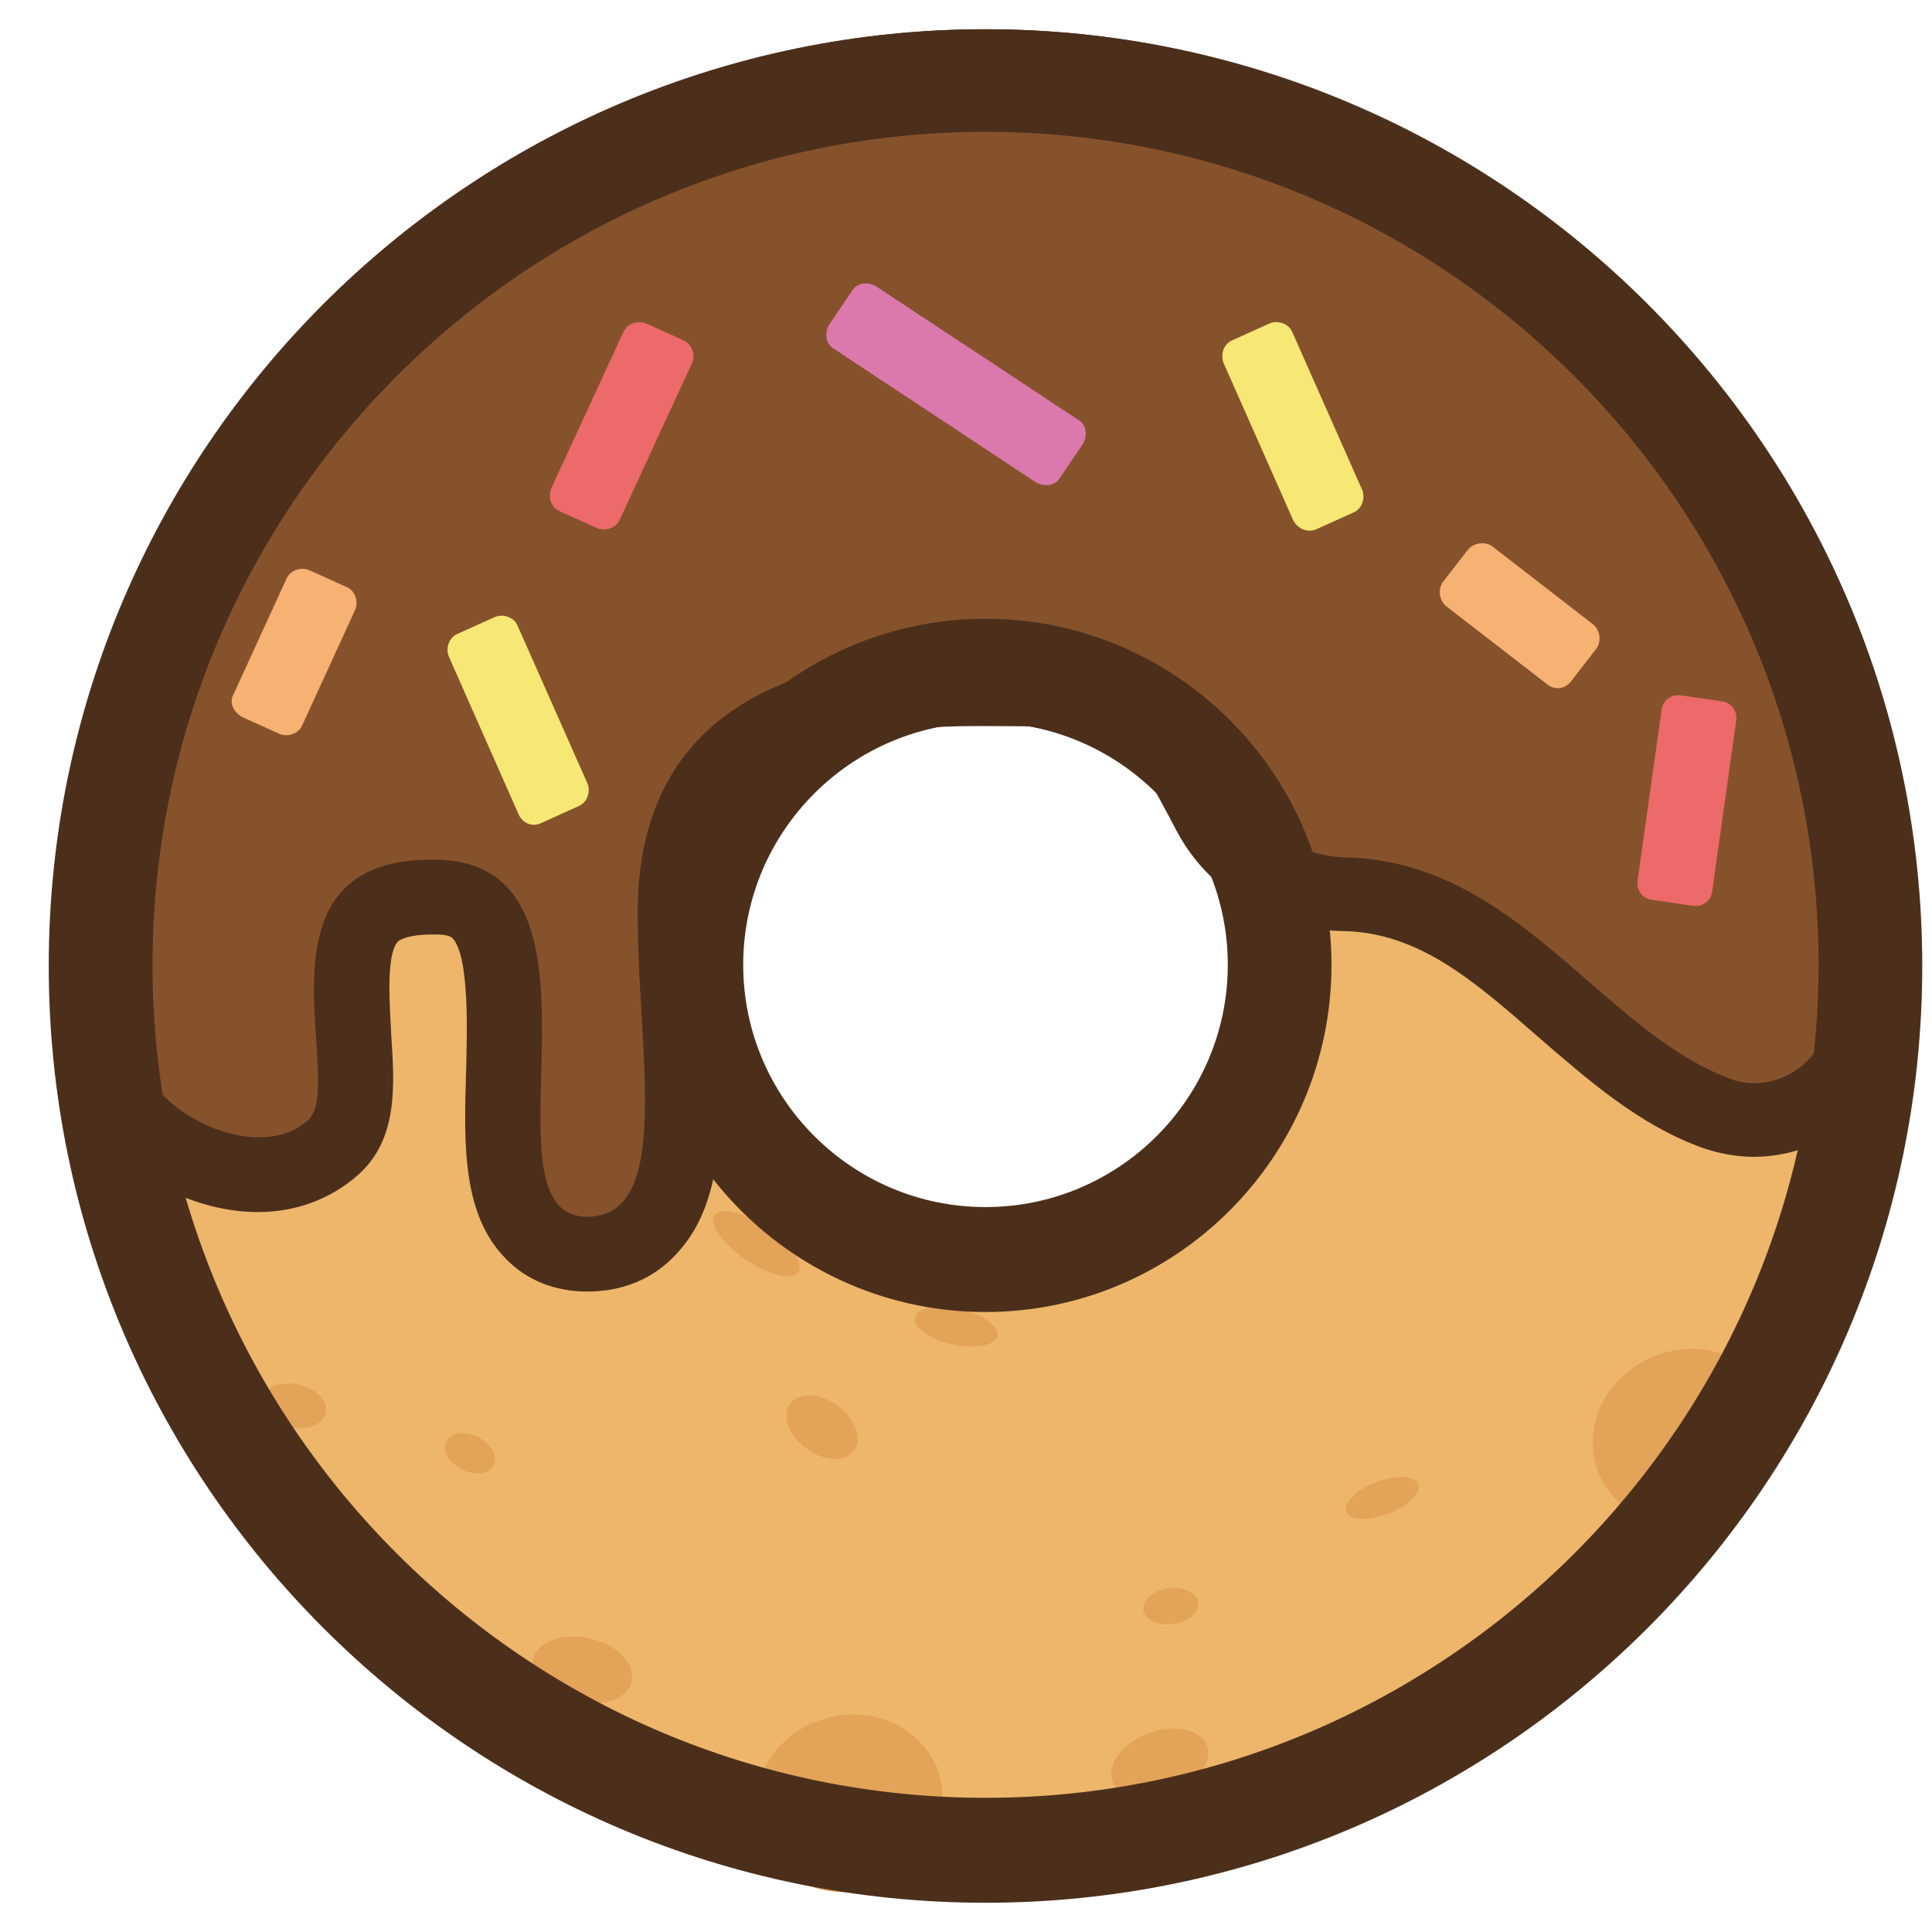 <svg width="22" height="22" viewBox="0 0 22 22" fill="none" xmlns="http://www.w3.org/2000/svg">
<g id="Doughnut" clip-path="url(#clip0_1_4060)">
<path id="Vector" d="M11.222 0.917C5.66 0.917 1.139 5.424 1.139 11C1.139 16.562 5.646 21.083 11.222 21.083C16.784 21.083 21.305 16.576 21.305 11C21.305 5.424 16.784 0.917 11.222 0.917ZM11.222 14.343C9.373 14.343 7.866 12.836 7.866 10.986C7.866 9.137 9.373 7.63 11.222 7.63C13.071 7.63 14.578 9.137 14.578 10.986C14.578 12.85 13.072 14.343 11.222 14.343Z" fill="#EDB66B"/>
<path id="Vector_2" d="M6.671 14.288C6.422 14.288 6.212 14.196 6.055 14.039C5.687 13.658 5.7 13.002 5.727 12.229C5.74 11.56 5.766 10.72 5.451 10.393C5.386 10.314 5.255 10.222 4.953 10.209H4.9C4.572 10.209 4.336 10.275 4.205 10.419C3.943 10.694 3.982 11.311 4.008 11.809C4.048 12.334 4.074 12.793 3.772 13.055C3.55 13.265 3.248 13.37 2.92 13.37C2.277 13.37 1.517 12.924 1.267 12.4C1.241 12.347 1.228 12.307 1.228 12.255L1.215 12.124C1.176 11.625 1.123 11.075 1.123 10.838C1.123 5.278 5.648 0.766 11.195 0.766C16.743 0.766 21.267 5.291 21.267 10.838C21.267 11.061 21.254 11.297 21.241 11.521C21.189 12.216 20.625 12.753 19.943 12.753C19.799 12.753 19.641 12.727 19.497 12.675C18.841 12.425 18.29 11.953 17.766 11.494C17.005 10.825 16.284 10.209 15.261 10.183C14.618 10.169 14.041 9.815 13.74 9.264C13.005 7.9 12.913 7.848 11.064 7.848C7.654 7.848 7.654 9.763 7.654 10.392C7.654 10.747 7.681 11.127 7.694 11.494C7.76 12.569 7.812 13.514 7.353 13.999C7.209 14.183 6.96 14.288 6.671 14.288Z" fill="#86522C"/>
<path id="Vector_3" d="M11.222 1.199C16.546 1.199 20.874 5.514 20.874 10.851C20.874 11.074 20.861 11.297 20.848 11.507C20.808 11.979 20.415 12.334 19.982 12.334C19.89 12.334 19.786 12.32 19.694 12.281C18.225 11.73 17.268 9.802 15.314 9.763C14.842 9.75 14.382 9.488 14.159 9.068C13.333 7.52 13.058 7.428 11.104 7.428C8.927 7.428 7.261 8.163 7.261 10.393C7.261 11.992 7.668 13.855 6.684 13.855C5.386 13.855 7.182 9.842 4.979 9.789H4.914C2.776 9.789 3.956 12.334 3.51 12.753C3.353 12.898 3.156 12.95 2.947 12.95C2.422 12.95 1.845 12.582 1.687 12.229C1.661 11.953 1.595 11.127 1.595 10.851C1.569 5.514 5.897 1.199 11.222 1.199ZM11.222 0.333C5.425 0.333 0.717 5.042 0.717 10.838C0.717 11.087 0.769 11.651 0.809 12.163L0.822 12.294C0.835 12.399 0.861 12.504 0.9 12.595C1.228 13.277 2.12 13.802 2.933 13.802C3.366 13.802 3.76 13.658 4.074 13.382C4.533 12.976 4.494 12.373 4.455 11.782C4.441 11.481 4.389 10.864 4.533 10.72C4.56 10.694 4.678 10.641 4.914 10.641H4.953C4.992 10.641 5.11 10.641 5.15 10.681C5.346 10.877 5.32 11.743 5.307 12.215C5.281 13.041 5.267 13.828 5.753 14.326C5.989 14.576 6.317 14.707 6.684 14.707C7.091 14.707 7.445 14.563 7.707 14.274C8.284 13.658 8.231 12.635 8.166 11.454C8.139 11.1 8.126 10.72 8.126 10.379C8.126 9.749 8.126 8.268 11.103 8.268C12.769 8.268 12.769 8.268 13.398 9.461C13.766 10.156 14.5 10.589 15.287 10.602C16.152 10.615 16.782 11.166 17.517 11.809C18.08 12.294 18.657 12.806 19.379 13.068C19.562 13.133 19.772 13.173 19.969 13.173C20.874 13.173 21.635 12.464 21.687 11.547C21.7 11.311 21.713 11.062 21.713 10.825C21.727 5.055 17.018 0.333 11.222 0.333Z" fill="#4C2F1B"/>
<path id="Vector_4" d="M12.669 20.29C12.742 20.481 13.042 20.544 13.339 20.43C13.635 20.317 13.817 20.07 13.744 19.879C13.671 19.688 13.371 19.626 13.074 19.739C12.777 19.853 12.596 20.1 12.669 20.29Z" fill="#E3A358"/>
<path id="Vector_5" d="M18.197 16.758C18.325 17.092 18.636 17.327 19.012 17.374C19.389 17.421 19.774 17.274 20.023 16.987C20.272 16.701 20.346 16.319 20.219 15.985C20.091 15.651 19.78 15.416 19.404 15.369C19.027 15.322 18.642 15.47 18.393 15.756C18.144 16.043 18.07 16.425 18.197 16.758Z" fill="#E3A358"/>
<path id="Vector_6" d="M8.651 20.921C8.779 21.255 9.09 21.489 9.466 21.537C9.843 21.584 10.228 21.436 10.477 21.15C10.726 20.863 10.8 20.481 10.673 20.148C10.545 19.814 10.234 19.579 9.858 19.532C9.481 19.485 9.096 19.632 8.847 19.919C8.598 20.205 8.523 20.587 8.651 20.921Z" fill="#E3A358"/>
<path id="Vector_7" d="M6.55 19.379C6.75 19.425 6.951 19.398 7.077 19.309C7.202 19.22 7.234 19.083 7.159 18.948C7.084 18.814 6.914 18.703 6.714 18.658C6.513 18.612 6.312 18.639 6.187 18.728C6.061 18.817 6.03 18.954 6.105 19.088C6.179 19.223 6.349 19.334 6.55 19.379Z" fill="#E3A358"/>
<path id="Vector_8" d="M10.841 15.308C11.008 15.346 11.171 15.343 11.269 15.3C11.367 15.256 11.384 15.18 11.315 15.099C11.245 15.018 11.1 14.945 10.932 14.907C10.765 14.869 10.602 14.872 10.505 14.915C10.407 14.958 10.39 15.035 10.459 15.116C10.528 15.197 10.674 15.27 10.841 15.308Z" fill="#E3A358"/>
<path id="Vector_9" d="M3.295 16.247C3.424 16.277 3.553 16.258 3.635 16.198C3.716 16.138 3.737 16.047 3.689 15.958C3.642 15.869 3.533 15.796 3.404 15.767C3.275 15.737 3.146 15.756 3.065 15.816C2.983 15.875 2.962 15.967 3.01 16.056C3.057 16.145 3.166 16.218 3.295 16.247Z" fill="#E3A358"/>
<path id="Vector_10" d="M8.491 14.342C8.661 14.458 8.842 14.53 8.965 14.531C9.088 14.533 9.135 14.464 9.088 14.35C9.041 14.236 8.907 14.095 8.737 13.98C8.567 13.864 8.387 13.792 8.263 13.79C8.14 13.789 8.093 13.858 8.14 13.972C8.187 14.086 8.321 14.227 8.491 14.342Z" fill="#E3A358"/>
<path id="Vector_11" d="M11.222 21.667C5.34 21.667 0.555 16.882 0.555 11C0.555 5.118 5.34 0.333 11.222 0.333C17.104 0.333 21.889 5.118 21.889 11C21.889 16.882 17.104 21.667 11.222 21.667ZM11.222 1.501C5.992 1.501 1.737 5.756 1.737 10.986C1.737 16.216 5.992 20.472 11.222 20.472C16.452 20.472 20.708 16.217 20.708 10.986C20.708 5.756 16.452 1.501 11.222 1.501ZM11.222 14.94C9.05 14.94 7.282 13.173 7.282 11C7.282 8.82 9.05 7.046 11.222 7.046C13.395 7.046 15.162 8.814 15.162 10.986C15.162 13.166 13.395 14.94 11.222 14.94ZM11.222 8.227C9.701 8.227 8.463 9.465 8.463 10.986C8.463 12.508 9.701 13.745 11.222 13.745C12.743 13.745 13.981 12.508 13.981 10.986C13.981 9.465 12.743 8.227 11.222 8.227Z" fill="#4C2F1B"/>
<path id="Vector_12" d="M11.797 5.493L9.496 3.972C9.4 3.917 9.386 3.794 9.441 3.698L9.701 3.314C9.756 3.218 9.879 3.205 9.975 3.26L12.277 4.78C12.373 4.835 12.386 4.959 12.332 5.054L12.071 5.438C12.017 5.534 11.893 5.547 11.797 5.493Z" fill="#DB79AD"/>
<path id="Vector_13" d="M2.66 7.904L3.263 6.589C3.304 6.493 3.427 6.452 3.523 6.493L3.948 6.685C4.044 6.726 4.085 6.849 4.044 6.945L3.441 8.26C3.4 8.356 3.277 8.397 3.181 8.356L2.756 8.164C2.66 8.109 2.605 8 2.66 7.904ZM17.62 7.794L16.469 6.904C16.387 6.835 16.373 6.712 16.428 6.63L16.715 6.26C16.784 6.178 16.907 6.164 16.99 6.219L18.14 7.109C18.223 7.178 18.236 7.301 18.181 7.383L17.894 7.753C17.825 7.849 17.702 7.862 17.62 7.794Z" fill="#F6B173"/>
<path id="Vector_14" d="M14.729 5.931L13.934 4.136C13.893 4.04 13.934 3.917 14.03 3.876L14.455 3.684C14.551 3.643 14.674 3.684 14.715 3.78L15.51 5.575C15.551 5.671 15.51 5.794 15.414 5.835L14.989 6.027C14.894 6.068 14.784 6.027 14.729 5.931ZM5.906 9.274L5.112 7.479C5.071 7.383 5.112 7.26 5.208 7.219L5.633 7.027C5.729 6.986 5.852 7.027 5.893 7.123L6.688 8.918C6.729 9.014 6.688 9.137 6.592 9.178L6.167 9.37C6.057 9.425 5.948 9.37 5.906 9.274Z" fill="#F7E774"/>
<path id="Vector_15" d="M6.277 5.561L7.099 3.78C7.14 3.684 7.263 3.643 7.359 3.684L7.784 3.876C7.88 3.917 7.921 4.04 7.88 4.136L7.058 5.917C7.017 6.013 6.893 6.054 6.797 6.013L6.373 5.821C6.277 5.78 6.236 5.671 6.277 5.561ZM18.647 10.027L18.921 8.082C18.935 7.972 19.031 7.904 19.141 7.918L19.607 7.986C19.716 8 19.785 8.096 19.771 8.205L19.497 10.15C19.483 10.26 19.387 10.329 19.278 10.315L18.812 10.246C18.702 10.233 18.634 10.137 18.647 10.027Z" fill="#EC6A69"/>
<path id="Vector_16" d="M5.257 16.732C5.353 16.781 5.46 16.791 5.537 16.759C5.614 16.727 5.649 16.658 5.63 16.576C5.612 16.495 5.541 16.415 5.445 16.366C5.349 16.317 5.243 16.306 5.166 16.338C5.089 16.37 5.053 16.44 5.072 16.521C5.091 16.602 5.161 16.683 5.257 16.732Z" fill="#E3A358"/>
<path id="Vector_17" d="M15.331 17.213C15.355 17.277 15.456 17.306 15.595 17.29C15.734 17.273 15.89 17.213 16.004 17.133C16.119 17.052 16.174 16.963 16.15 16.899C16.125 16.835 16.025 16.806 15.886 16.822C15.747 16.839 15.591 16.898 15.476 16.979C15.362 17.06 15.306 17.149 15.331 17.213Z" fill="#E3A358"/>
<path id="Vector_18" d="M9.181 16.494C9.311 16.59 9.465 16.633 9.586 16.605C9.706 16.578 9.774 16.486 9.764 16.363C9.755 16.24 9.669 16.105 9.539 16.009C9.409 15.913 9.255 15.871 9.135 15.898C9.014 15.925 8.946 16.017 8.956 16.14C8.965 16.264 9.051 16.398 9.181 16.494Z" fill="#E3A358"/>
<path id="Vector_19" d="M13.02 18.333C13.035 18.445 13.188 18.517 13.36 18.493C13.533 18.469 13.659 18.359 13.644 18.246C13.628 18.134 13.476 18.062 13.304 18.086C13.131 18.11 13.004 18.22 13.02 18.333Z" fill="#E3A358"/>
</g>
<defs>
<clipPath id="clip0_1_4060">
<rect width="21.333" height="21.333" fill="white" transform="translate(0.555 0.333)"/>
</clipPath>
</defs>
</svg>
